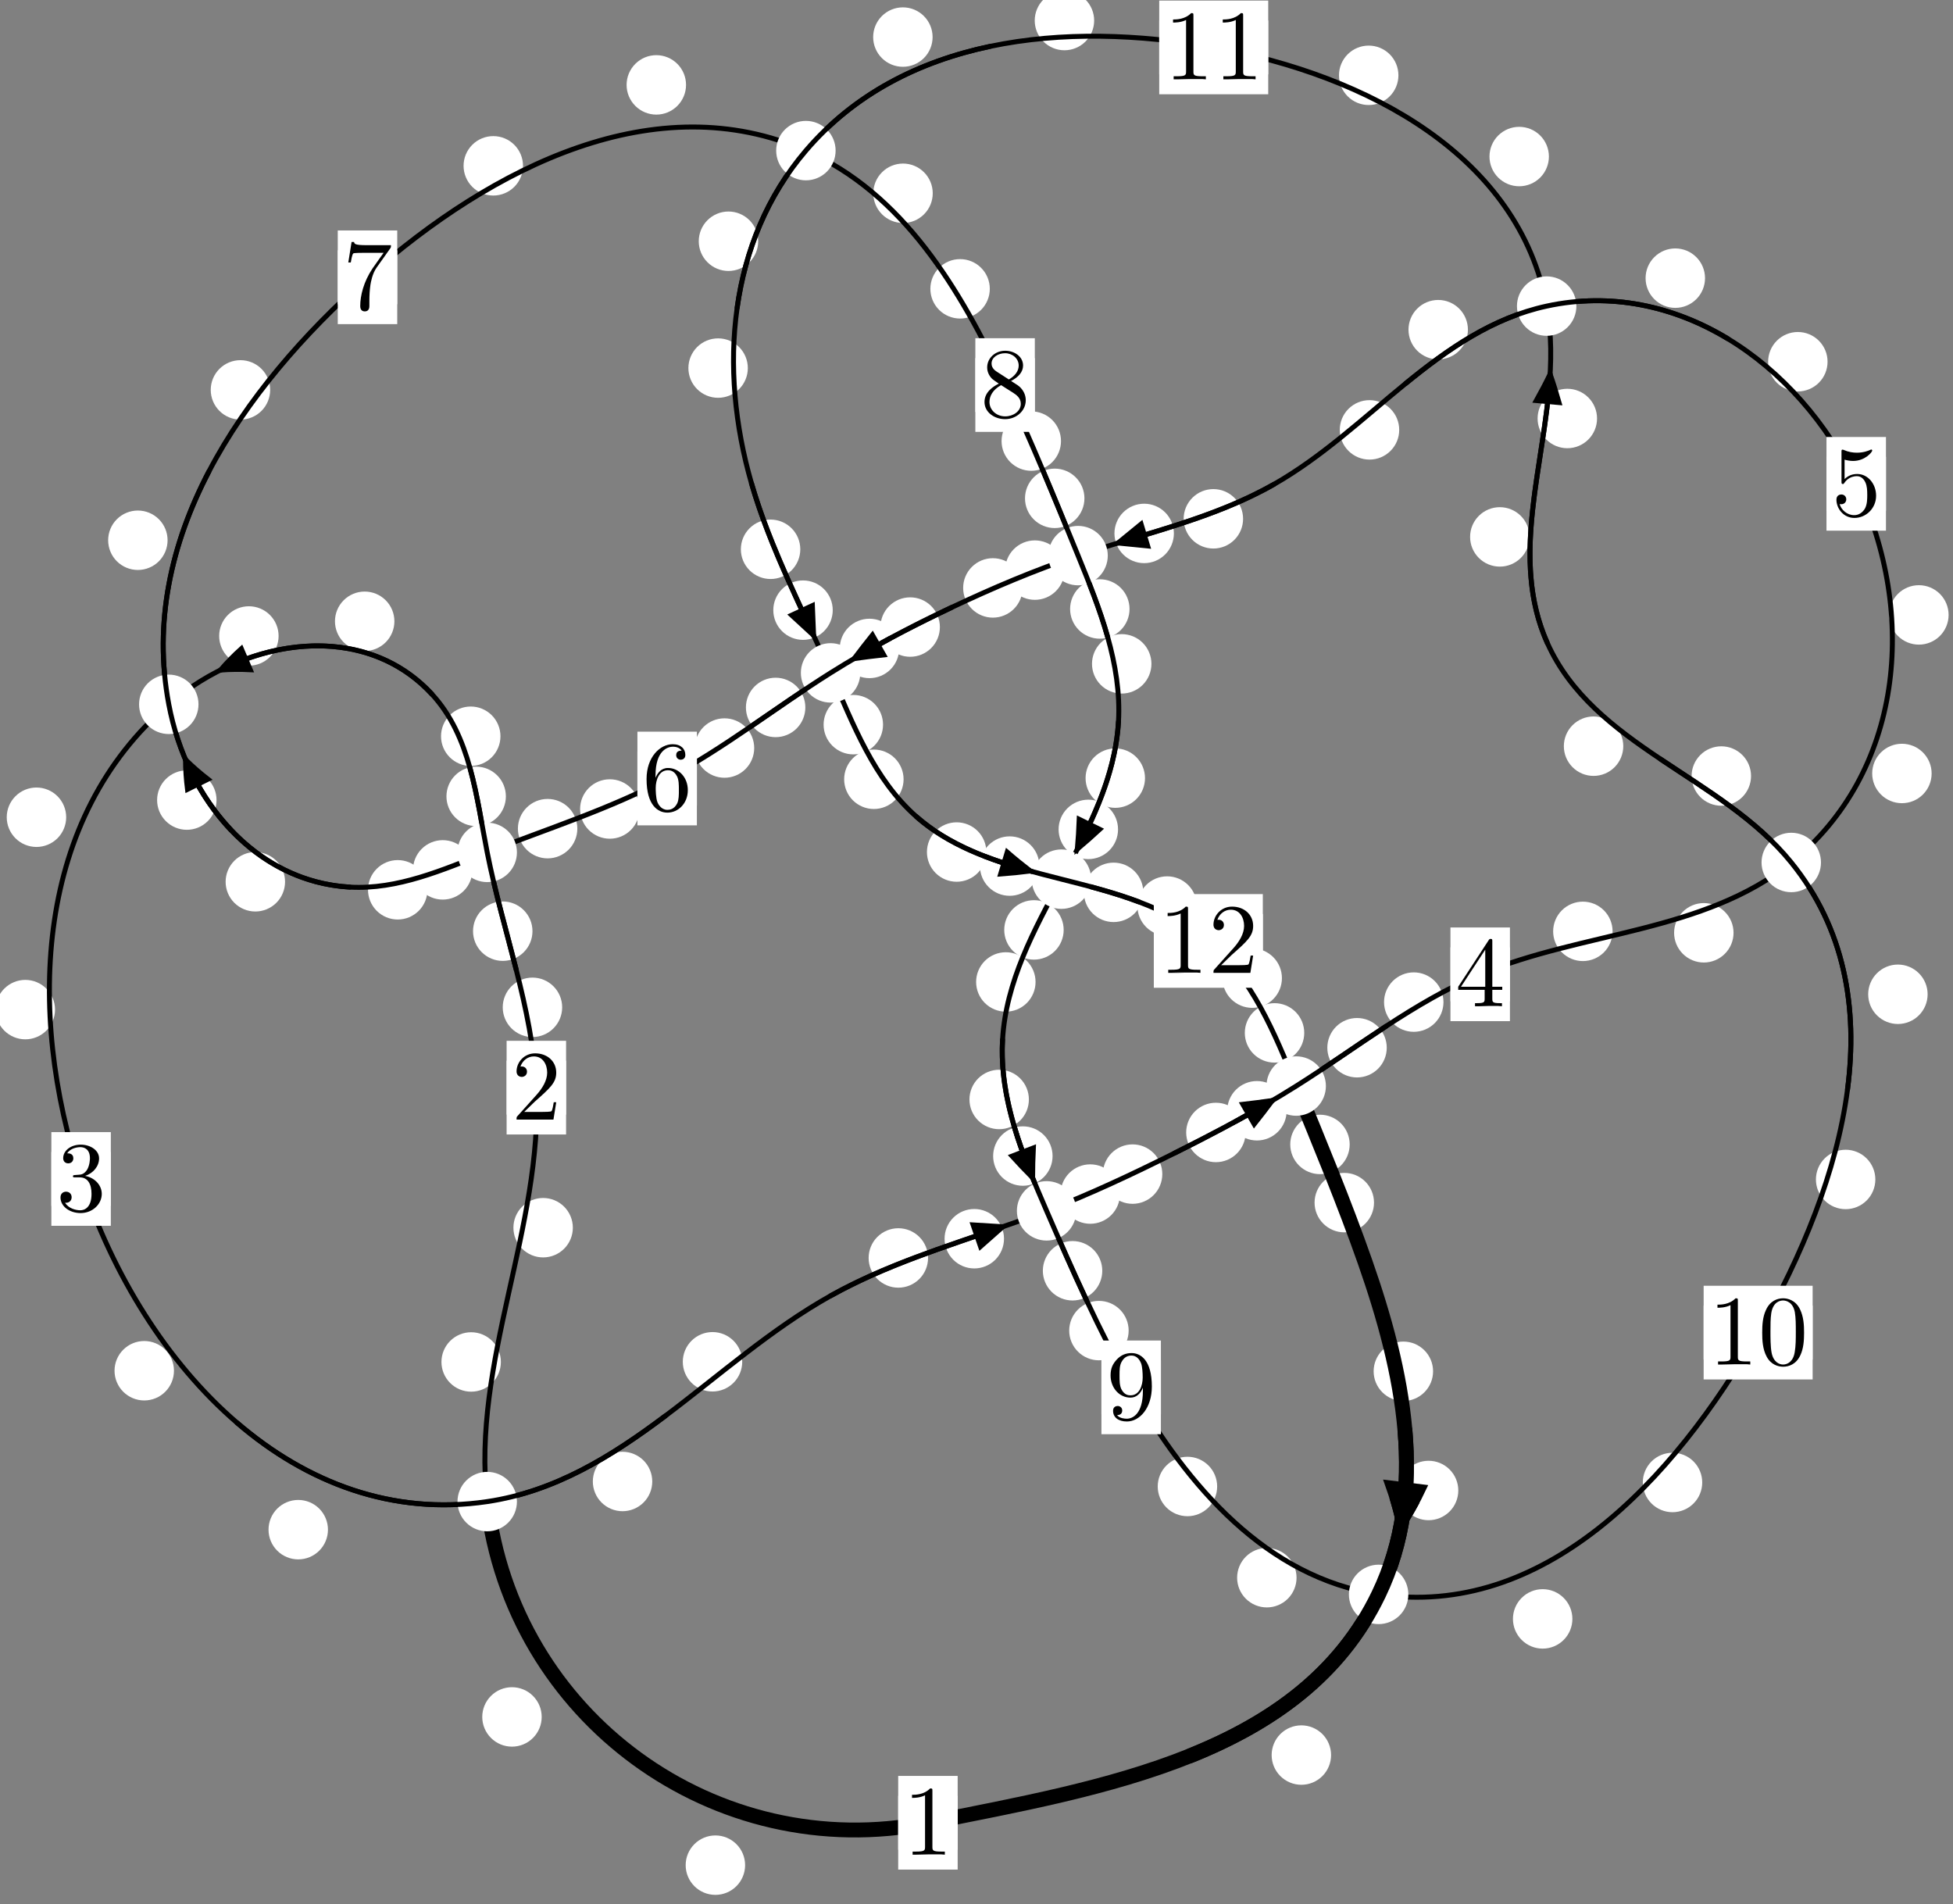 <?xml version="1.0"?>
<!-- Created by MetaPost 1.999 on 2021.07.06:0016 -->
<svg version="1.1" xmlns="http://www.w3.org/2000/svg" xmlns:xlink="http://www.w3.org/1999/xlink" width="196.416" height="191.472" viewBox="0 0 196.416 191.472">
<rect x="0" y="0" width="196.416" height="191.472" fill="#808080" stroke="none"/>
<!-- Original BoundingBox: -49.442108 -39.549393 146.973984 151.922424 -->
  <defs>
    <g transform="scale(0.01,0.01)" id="GLYPHcmr10_48">
      <path style="fill-rule: evenodd;" d="M460 -320C460 -400,455 -480,420 -554C374 -650,292 -666,250 -666C190 -666,117 -640,76 -547C44 -478,39 -400,39 -320C39 -245,43 -155,84 -79C127 2,200 22,249 22C303 22,379 1,423 -94C455 -163,460 -241,460 -320M249 -0C210 -0,151 -25,133 -121C122 -181,122 -273,122 -332C122 -396,122 -462,130 -516C149 -635,224 -644,249 -644C282 -644,348 -626,367 -527C377 -471,377 -395,377 -332C377 -257,377 -189,366 -125C351 -30,294 -0,249 -0"></path>
    </g>
    <g transform="scale(0.01,0.01)" id="GLYPHcmr10_49">
      <path style="fill-rule: evenodd;" d="M294 -640C294 -664,294 -666,271 -666C209 -602,121 -602,89 -602L89 -571C109 -571,168 -571,220 -597L220 -79C220 -43,217 -31,127 -31L95 -31L95 -0L257 -0L130 -3L217 -3L257 -3L297 -3L384 -3L419 -0L419 -31L387 -31C297 -31,294 -42,294 -79"></path>
    </g>
    <g transform="scale(0.01,0.01)" id="GLYPHcmr10_50">
      <path style="fill-rule: evenodd;" d="M127 -77L233 -180C389 -318,449 -372,449 -472C449 -586,359 -666,237 -666C124 -666,50 -574,50 -485C50 -429,100 -429,103 -429C120 -429,155 -441,155 -482C155 -508,137 -534,102 -534C94 -534,92 -534,89 -533C112 -598,166 -635,224 -635C315 -635,358 -554,358 -472C358 -392,308 -313,253 -251L61 -37C50 -26,50 -24,50 -0L421 -0L449 -174L424 -174C419 -144,412 -100,402 -85C395 -77,329 -77,307 -77"></path>
    </g>
    <g transform="scale(0.01,0.01)" id="GLYPHcmr10_51">
      <path style="fill-rule: evenodd;" d="M290 -352C372 -379,430 -449,430 -528C430 -610,342 -666,246 -666C145 -666,69 -606,69 -530C69 -497,91 -478,120 -478C151 -478,171 -500,171 -529C171 -579,124 -579,109 -579C140 -628,206 -641,242 -641C283 -641,338 -619,338 -529C338 -517,336 -459,310 -415C280 -367,246 -364,221 -363C213 -362,189 -360,182 -360C174 -359,167 -358,167 -348C167 -337,174 -337,191 -337L235 -337C317 -337,354 -269,354 -171C354 -35,285 -6,241 -6C198 -6,123 -23,88 -82C123 -77,154 -99,154 -137C154 -173,127 -193,98 -193C74 -193,42 -179,42 -135C42 -44,135 22,244 22C366 22,457 -69,457 -171C457 -253,394 -331,290 -352"></path>
    </g>
    <g transform="scale(0.01,0.01)" id="GLYPHcmr10_52">
      <path style="fill-rule: evenodd;" d="M294 -165L294 -78C294 -42,292 -31,218 -31L197 -31L197 -0L332 -0L238 -3L290 -3L332 -3L374 -3L427 -3L468 -0L468 -31L447 -31C373 -31,371 -42,371 -78L371 -165L471 -165L471 -196L371 -196L371 -651C371 -671,371 -677,355 -677C346 -677,343 -677,335 -665L28 -196L28 -165M300 -196L56 -196L300 -569"></path>
    </g>
    <g transform="scale(0.01,0.01)" id="GLYPHcmr10_53">
      <path style="fill-rule: evenodd;" d="M449 -201C449 -320,367 -420,259 -420C211 -420,168 -404,132 -369L132 -564C152 -558,185 -551,217 -551C340 -551,410 -642,410 -655C410 -661,407 -666,400 -666C399 -666,397 -666,392 -663C372 -654,323 -634,256 -634C216 -634,170 -641,123 -662C115 -665,113 -665,111 -665C101 -665,101 -657,101 -641L101 -345C101 -327,101 -319,115 -319C122 -319,124 -322,128 -328C139 -344,176 -398,257 -398C309 -398,334 -352,342 -334C358 -297,360 -258,360 -208C360 -173,360 -113,336 -71C312 -32,275 -6,229 -6C156 -6,99 -59,82 -118C85 -117,88 -116,99 -116C132 -116,149 -141,149 -165C149 -189,132 -214,99 -214C85 -214,50 -207,50 -161C50 -75,119 22,231 22C347 22,449 -74,449 -201"></path>
    </g>
    <g transform="scale(0.01,0.01)" id="GLYPHcmr10_54">
      <path style="fill-rule: evenodd;" d="M132 -328L132 -352C132 -605,256 -641,307 -641C331 -641,373 -635,395 -601C380 -601,340 -601,340 -556C340 -525,364 -510,386 -510C402 -510,432 -519,432 -558C432 -618,388 -666,305 -666C177 -666,42 -537,42 -316C42 -49,158 22,251 22C362 22,457 -72,457 -204C457 -331,368 -427,257 -427C189 -427,152 -376,132 -328M251 -6C188 -6,158 -66,152 -81C134 -128,134 -208,134 -226C134 -304,166 -404,256 -404C272 -404,318 -404,349 -342C367 -305,367 -254,367 -205C367 -157,367 -107,350 -71C320 -11,274 -6,251 -6"></path>
    </g>
    <g transform="scale(0.01,0.01)" id="GLYPHcmr10_55">
      <path style="fill-rule: evenodd;" d="M476 -609C485 -621,485 -623,485 -644L242 -644C120 -644,118 -657,114 -676L89 -676L56 -470L81 -470C84 -486,93 -549,106 -561C113 -567,191 -567,204 -567L411 -567C400 -551,321 -442,299 -409C209 -274,176 -135,176 -33C176 -23,176 22,222 22C268 22,268 -23,268 -33L268 -84C268 -139,271 -194,279 -248C283 -271,297 -357,341 -419"></path>
    </g>
    <g transform="scale(0.01,0.01)" id="GLYPHcmr10_56">
      <path style="fill-rule: evenodd;" d="M163 -457C117 -487,113 -521,113 -538C113 -599,178 -641,249 -641C322 -641,386 -589,386 -517C386 -460,347 -412,287 -377M309 -362C381 -399,430 -451,430 -517C430 -609,341 -666,250 -666C150 -666,69 -592,69 -499C69 -481,71 -436,113 -389C124 -377,161 -352,186 -335C128 -306,42 -250,42 -151C42 -45,144 22,249 22C362 22,457 -61,457 -168C457 -204,446 -249,408 -291C389 -312,373 -322,309 -362M209 -320L332 -242C360 -223,407 -193,407 -132C407 -58,332 -6,250 -6C164 -6,92 -68,92 -151C92 -209,124 -273,209 -320"></path>
    </g>
    <g transform="scale(0.01,0.01)" id="GLYPHcmr10_57">
      <path style="fill-rule: evenodd;" d="M367 -318L367 -286C367 -52,263 -6,205 -6C188 -6,134 -8,107 -42C151 -42,159 -71,159 -88C159 -119,135 -134,113 -134C97 -134,67 -125,67 -86C67 -19,121 22,206 22C335 22,457 -114,457 -329C457 -598,342 -666,253 -666C198 -666,149 -648,106 -603C65 -558,42 -516,42 -441C42 -316,130 -218,242 -218C303 -218,344 -260,367 -318M243 -241C227 -241,181 -241,150 -304C132 -341,132 -391,132 -440C132 -494,132 -541,153 -578C180 -628,218 -641,253 -641C299 -641,332 -607,349 -562C361 -530,365 -467,365 -421C365 -338,331 -241,243 -241"></path>
    </g>
  </defs>
  <path d="M74.937 187.561C74.937 186.768,74.622 186.008,74.061 185.447C73.501 184.887,72.741 184.572,71.948 184.572C71.155 184.572,70.395 184.887,69.835 185.447C69.274 186.008,68.959 186.768,68.959 187.561C68.959 188.353,69.274 189.113,69.835 189.674C70.395 190.234,71.155 190.549,71.948 190.549C72.741 190.549,73.501 190.234,74.061 189.674C74.622 189.113,74.937 188.353,74.937 187.561Z" style="fill: rgb(100%,100%,100%);stroke: none;"></path>
  <path d="M96.312 183.296C96.312 182.503,95.997 181.743,95.437 181.183C94.876 180.622,94.116 180.307,93.323 180.307C92.531 180.307,91.771 180.622,91.21 181.183C90.65 181.743,90.335 182.503,90.335 183.296C90.335 184.089,90.65 184.849,91.21 185.409C91.771 185.97,92.531 186.285,93.323 186.285C94.116 186.285,94.876 185.97,95.437 185.409C95.997 184.849,96.312 184.089,96.312 183.296Z" style="fill: rgb(100%,100%,100%);stroke: none;"></path>
  <path d="M50.374 136.959C50.374 136.166,50.059 135.406,49.499 134.846C48.938 134.285,48.178 133.97,47.385 133.97C46.593 133.97,45.833 134.285,45.272 134.846C44.712 135.406,44.397 136.166,44.397 136.959C44.397 137.752,44.712 138.512,45.272 139.072C45.833 139.633,46.593 139.948,47.385 139.948C48.178 139.948,48.938 139.633,49.499 139.072C50.059 138.512,50.374 137.752,50.374 136.959Z" style="fill: rgb(100%,100%,100%);stroke: none;"></path>
  <path d="M54.479 172.654C54.479 171.861,54.164 171.101,53.603 170.541C53.043 169.98,52.283 169.665,51.49 169.665C50.697 169.665,49.937 169.98,49.377 170.541C48.816 171.101,48.501 171.861,48.501 172.654C48.501 173.447,48.816 174.207,49.377 174.767C49.937 175.328,50.697 175.643,51.49 175.643C52.283 175.643,53.043 175.328,53.603 174.767C54.164 174.207,54.479 173.447,54.479 172.654Z" style="fill: rgb(100%,100%,100%);stroke: none;"></path>
  <path d="M56.539 101.296C56.539 100.504,56.224 99.743,55.663 99.183C55.103 98.622,54.343 98.307,53.55 98.307C52.757 98.307,51.997 98.622,51.437 99.183C50.876 99.743,50.561 100.504,50.561 101.296C50.561 102.089,50.876 102.849,51.437 103.41C51.997 103.97,52.757 104.285,53.55 104.285C54.343 104.285,55.103 103.97,55.663 103.41C56.224 102.849,56.539 102.089,56.539 101.296Z" style="fill: rgb(100%,100%,100%);stroke: none;"></path>
  <path d="M57.612 123.457C57.612 122.665,57.297 121.905,56.737 121.344C56.176 120.784,55.416 120.469,54.623 120.469C53.831 120.469,53.071 120.784,52.51 121.344C51.95 121.905,51.635 122.665,51.635 123.457C51.635 124.25,51.95 125.01,52.51 125.571C53.071 126.131,53.831 126.446,54.623 126.446C55.416 126.446,56.176 126.131,56.737 125.571C57.297 125.01,57.612 124.25,57.612 123.457Z" style="fill: rgb(100%,100%,100%);stroke: none;"></path>
  <path d="M50.877 80.083C50.877 79.29,50.563 78.53,50.002 77.97C49.442 77.409,48.681 77.094,47.889 77.094C47.096 77.094,46.336 77.409,45.775 77.97C45.215 78.53,44.9 79.29,44.9 80.083C44.9 80.876,45.215 81.636,45.775 82.196C46.336 82.757,47.096 83.072,47.889 83.072C48.681 83.072,49.442 82.757,50.002 82.196C50.563 81.636,50.877 80.876,50.877 80.083Z" style="fill: rgb(100%,100%,100%);stroke: none;"></path>
  <path d="M53.552 93.639C53.552 92.846,53.237 92.086,52.676 91.526C52.116 90.965,51.355 90.65,50.563 90.65C49.77 90.65,49.01 90.965,48.449 91.526C47.889 92.086,47.574 92.846,47.574 93.639C47.574 94.432,47.889 95.192,48.449 95.752C49.01 96.313,49.77 96.628,50.563 96.628C51.355 96.628,52.116 96.313,52.676 95.752C53.237 95.192,53.552 94.432,53.552 93.639Z" style="fill: rgb(100%,100%,100%);stroke: none;"></path>
  <path d="M39.665 62.476C39.665 61.683,39.35 60.923,38.79 60.363C38.229 59.802,37.469 59.487,36.676 59.487C35.884 59.487,35.124 59.802,34.563 60.363C34.003 60.923,33.688 61.683,33.688 62.476C33.688 63.269,34.003 64.029,34.563 64.589C35.124 65.15,35.884 65.465,36.676 65.465C37.469 65.465,38.229 65.15,38.79 64.589C39.35 64.029,39.665 63.269,39.665 62.476Z" style="fill: rgb(100%,100%,100%);stroke: none;"></path>
  <path d="M50.332 74.037C50.332 73.244,50.017 72.484,49.457 71.923C48.896 71.363,48.136 71.048,47.343 71.048C46.551 71.048,45.79 71.363,45.23 71.923C44.669 72.484,44.355 73.244,44.355 74.037C44.355 74.829,44.669 75.589,45.23 76.15C45.79 76.71,46.551 77.025,47.343 77.025C48.136 77.025,48.896 76.71,49.457 76.15C50.017 75.589,50.332 74.829,50.332 74.037Z" style="fill: rgb(100%,100%,100%);stroke: none;"></path>
  <path d="M6.656 82.181C6.656 81.389,6.341 80.628,5.781 80.068C5.22 79.508,4.46 79.193,3.667 79.193C2.875 79.193,2.114 79.508,1.554 80.068C0.993 80.628,0.678 81.389,0.678 82.181C0.678 82.974,0.993 83.734,1.554 84.295C2.114 84.855,2.875 85.17,3.667 85.17C4.46 85.17,5.22 84.855,5.781 84.295C6.341 83.734,6.656 82.974,6.656 82.181Z" style="fill: rgb(100%,100%,100%);stroke: none;"></path>
  <path d="M28.019 63.954C28.019 63.162,27.704 62.402,27.144 61.841C26.583 61.281,25.823 60.966,25.03 60.966C24.238 60.966,23.477 61.281,22.917 61.841C22.357 62.402,22.042 63.162,22.042 63.954C22.042 64.747,22.357 65.507,22.917 66.068C23.477 66.628,24.238 66.943,25.03 66.943C25.823 66.943,26.583 66.628,27.144 66.068C27.704 65.507,28.019 64.747,28.019 63.954Z" style="fill: rgb(100%,100%,100%);stroke: none;"></path>
  <path d="M17.496 137.841C17.496 137.048,17.181 136.288,16.621 135.728C16.06 135.167,15.3 134.852,14.508 134.852C13.715 134.852,12.955 135.167,12.394 135.728C11.834 136.288,11.519 137.048,11.519 137.841C11.519 138.634,11.834 139.394,12.394 139.954C12.955 140.515,13.715 140.83,14.508 140.83C15.3 140.83,16.06 140.515,16.621 139.954C17.181 139.394,17.496 138.634,17.496 137.841Z" style="fill: rgb(100%,100%,100%);stroke: none;"></path>
  <path d="M5.535 101.526C5.535 100.734,5.22 99.974,4.66 99.413C4.099 98.853,3.339 98.538,2.547 98.538C1.754 98.538,0.994 98.853,0.433 99.413C-0.127 99.974,-0.442 100.734,-0.442 101.526C-0.442 102.319,-0.127 103.079,0.433 103.64C0.994 104.2,1.754 104.515,2.547 104.515C3.339 104.515,4.099 104.2,4.66 103.64C5.22 103.079,5.535 102.319,5.535 101.526Z" style="fill: rgb(100%,100%,100%);stroke: none;"></path>
  <path d="M65.599 148.979C65.599 148.186,65.284 147.426,64.724 146.865C64.163 146.305,63.403 145.99,62.61 145.99C61.818 145.99,61.058 146.305,60.497 146.865C59.937 147.426,59.622 148.186,59.622 148.979C59.622 149.771,59.937 150.531,60.497 151.092C61.058 151.652,61.818 151.967,62.61 151.967C63.403 151.967,64.163 151.652,64.724 151.092C65.284 150.531,65.599 149.771,65.599 148.979Z" style="fill: rgb(100%,100%,100%);stroke: none;"></path>
  <path d="M32.983 153.823C32.983 153.03,32.668 152.27,32.108 151.709C31.547 151.149,30.787 150.834,29.994 150.834C29.202 150.834,28.442 151.149,27.881 151.709C27.321 152.27,27.006 153.03,27.006 153.823C27.006 154.615,27.321 155.376,27.881 155.936C28.442 156.497,29.202 156.812,29.994 156.812C30.787 156.812,31.547 156.497,32.108 155.936C32.668 155.376,32.983 154.615,32.983 153.823Z" style="fill: rgb(100%,100%,100%);stroke: none;"></path>
  <path d="M93.336 126.5C93.336 125.707,93.021 124.947,92.461 124.387C91.9 123.826,91.14 123.511,90.347 123.511C89.555 123.511,88.795 123.826,88.234 124.387C87.674 124.947,87.359 125.707,87.359 126.5C87.359 127.293,87.674 128.053,88.234 128.613C88.795 129.174,89.555 129.489,90.347 129.489C91.14 129.489,91.9 129.174,92.461 128.613C93.021 128.053,93.336 127.293,93.336 126.5Z" style="fill: rgb(100%,100%,100%);stroke: none;"></path>
  <path d="M74.647 136.941C74.647 136.148,74.332 135.388,73.772 134.828C73.211 134.267,72.451 133.952,71.659 133.952C70.866 133.952,70.106 134.267,69.545 134.828C68.985 135.388,68.67 136.148,68.67 136.941C68.67 137.734,68.985 138.494,69.545 139.054C70.106 139.615,70.866 139.93,71.659 139.93C72.451 139.93,73.211 139.615,73.772 139.054C74.332 138.494,74.647 137.734,74.647 136.941Z" style="fill: rgb(100%,100%,100%);stroke: none;"></path>
  <path d="M112.637 120.074C112.637 119.282,112.322 118.522,111.762 117.961C111.201 117.401,110.441 117.086,109.648 117.086C108.856 117.086,108.096 117.401,107.535 117.961C106.975 118.522,106.66 119.282,106.66 120.074C106.66 120.867,106.975 121.627,107.535 122.188C108.096 122.748,108.856 123.063,109.648 123.063C110.441 123.063,111.201 122.748,111.762 122.188C112.322 121.627,112.637 120.867,112.637 120.074Z" style="fill: rgb(100%,100%,100%);stroke: none;"></path>
  <path d="M100.974 124.565C100.974 123.773,100.659 123.012,100.099 122.452C99.538 121.891,98.778 121.577,97.985 121.577C97.193 121.577,96.432 121.891,95.872 122.452C95.312 123.012,94.997 123.773,94.997 124.565C94.997 125.358,95.312 126.118,95.872 126.679C96.432 127.239,97.193 127.554,97.985 127.554C98.778 127.554,99.538 127.239,100.099 126.679C100.659 126.118,100.974 125.358,100.974 124.565Z" style="fill: rgb(100%,100%,100%);stroke: none;"></path>
  <path d="M125.274 113.88C125.274 113.087,124.959 112.327,124.398 111.766C123.838 111.206,123.078 110.891,122.285 110.891C121.492 110.891,120.732 111.206,120.172 111.766C119.611 112.327,119.296 113.087,119.296 113.88C119.296 114.672,119.611 115.433,120.172 115.993C120.732 116.554,121.492 116.869,122.285 116.869C123.078 116.869,123.838 116.554,124.398 115.993C124.959 115.433,125.274 114.672,125.274 113.88Z" style="fill: rgb(100%,100%,100%);stroke: none;"></path>
  <path d="M116.895 118.068C116.895 117.275,116.58 116.515,116.019 115.954C115.459 115.394,114.699 115.079,113.906 115.079C113.113 115.079,112.353 115.394,111.793 115.954C111.232 116.515,110.917 117.275,110.917 118.068C110.917 118.86,111.232 119.62,111.793 120.181C112.353 120.741,113.113 121.056,113.906 121.056C114.699 121.056,115.459 120.741,116.019 120.181C116.58 119.62,116.895 118.86,116.895 118.068Z" style="fill: rgb(100%,100%,100%);stroke: none;"></path>
  <path d="M139.468 105.36C139.468 104.567,139.153 103.807,138.593 103.246C138.032 102.686,137.272 102.371,136.48 102.371C135.687 102.371,134.927 102.686,134.366 103.246C133.806 103.807,133.491 104.567,133.491 105.36C133.491 106.152,133.806 106.912,134.366 107.473C134.927 108.033,135.687 108.348,136.48 108.348C137.272 108.348,138.032 108.033,138.593 107.473C139.153 106.912,139.468 106.152,139.468 105.36Z" style="fill: rgb(100%,100%,100%);stroke: none;"></path>
  <path d="M129.401 111.698C129.401 110.905,129.086 110.145,128.525 109.585C127.965 109.024,127.204 108.709,126.412 108.709C125.619 108.709,124.859 109.024,124.298 109.585C123.738 110.145,123.423 110.905,123.423 111.698C123.423 112.491,123.738 113.251,124.298 113.811C124.859 114.372,125.619 114.687,126.412 114.687C127.204 114.687,127.965 114.372,128.525 113.811C129.086 113.251,129.401 112.491,129.401 111.698Z" style="fill: rgb(100%,100%,100%);stroke: none;"></path>
  <path d="M162.18 93.657C162.18 92.865,161.865 92.105,161.305 91.544C160.744 90.984,159.984 90.669,159.191 90.669C158.399 90.669,157.638 90.984,157.078 91.544C156.517 92.105,156.203 92.865,156.203 93.657C156.203 94.45,156.517 95.21,157.078 95.771C157.638 96.331,158.399 96.646,159.191 96.646C159.984 96.646,160.744 96.331,161.305 95.771C161.865 95.21,162.18 94.45,162.18 93.657Z" style="fill: rgb(100%,100%,100%);stroke: none;"></path>
  <path d="M145.173 100.771C145.173 99.978,144.858 99.218,144.297 98.658C143.737 98.097,142.977 97.782,142.184 97.782C141.391 97.782,140.631 98.097,140.071 98.658C139.51 99.218,139.195 99.978,139.195 100.771C139.195 101.564,139.51 102.324,140.071 102.885C140.631 103.445,141.391 103.76,142.184 103.76C142.977 103.76,143.737 103.445,144.297 102.885C144.858 102.324,145.173 101.564,145.173 100.771Z" style="fill: rgb(100%,100%,100%);stroke: none;"></path>
  <path d="M194.267 77.781C194.267 76.988,193.952 76.228,193.392 75.668C192.831 75.107,192.071 74.792,191.278 74.792C190.486 74.792,189.725 75.107,189.165 75.668C188.604 76.228,188.289 76.988,188.289 77.781C188.289 78.574,188.604 79.334,189.165 79.894C189.725 80.455,190.486 80.77,191.278 80.77C192.071 80.77,192.831 80.455,193.392 79.894C193.952 79.334,194.267 78.574,194.267 77.781Z" style="fill: rgb(100%,100%,100%);stroke: none;"></path>
  <path d="M174.345 93.802C174.345 93.009,174.03 92.249,173.469 91.689C172.909 91.128,172.148 90.813,171.356 90.813C170.563 90.813,169.803 91.128,169.242 91.689C168.682 92.249,168.367 93.009,168.367 93.802C168.367 94.595,168.682 95.355,169.242 95.915C169.803 96.476,170.563 96.791,171.356 96.791C172.148 96.791,172.909 96.476,173.469 95.915C174.03 95.355,174.345 94.595,174.345 93.802Z" style="fill: rgb(100%,100%,100%);stroke: none;"></path>
  <path d="M183.801 36.375C183.801 35.582,183.486 34.822,182.925 34.262C182.365 33.701,181.605 33.386,180.812 33.386C180.019 33.386,179.259 33.701,178.699 34.262C178.138 34.822,177.823 35.582,177.823 36.375C177.823 37.168,178.138 37.928,178.699 38.488C179.259 39.049,180.019 39.364,180.812 39.364C181.605 39.364,182.365 39.049,182.925 38.488C183.486 37.928,183.801 37.168,183.801 36.375Z" style="fill: rgb(100%,100%,100%);stroke: none;"></path>
  <path d="M195.974 61.836C195.974 61.043,195.659 60.283,195.099 59.722C194.538 59.162,193.778 58.847,192.985 58.847C192.193 58.847,191.432 59.162,190.872 59.722C190.311 60.283,189.997 61.043,189.997 61.836C189.997 62.628,190.311 63.388,190.872 63.949C191.432 64.509,192.193 64.824,192.985 64.824C193.778 64.824,194.538 64.509,195.099 63.949C195.659 63.388,195.974 62.628,195.974 61.836Z" style="fill: rgb(100%,100%,100%);stroke: none;"></path>
  <path d="M147.631 33.152C147.631 32.359,147.316 31.599,146.756 31.039C146.195 30.478,145.435 30.163,144.643 30.163C143.85 30.163,143.09 30.478,142.529 31.039C141.969 31.599,141.654 32.359,141.654 33.152C141.654 33.945,141.969 34.705,142.529 35.265C143.09 35.826,143.85 36.141,144.643 36.141C145.435 36.141,146.195 35.826,146.756 35.265C147.316 34.705,147.631 33.945,147.631 33.152Z" style="fill: rgb(100%,100%,100%);stroke: none;"></path>
  <path d="M171.477 27.971C171.477 27.178,171.162 26.418,170.601 25.858C170.041 25.297,169.281 24.982,168.488 24.982C167.695 24.982,166.935 25.297,166.375 25.858C165.814 26.418,165.499 27.178,165.499 27.971C165.499 28.764,165.814 29.524,166.375 30.084C166.935 30.645,167.695 30.96,168.488 30.96C169.281 30.96,170.041 30.645,170.601 30.084C171.162 29.524,171.477 28.764,171.477 27.971Z" style="fill: rgb(100%,100%,100%);stroke: none;"></path>
  <path d="M125.019 52.172C125.019 51.379,124.704 50.619,124.144 50.059C123.583 49.498,122.823 49.183,122.031 49.183C121.238 49.183,120.478 49.498,119.917 50.059C119.357 50.619,119.042 51.379,119.042 52.172C119.042 52.965,119.357 53.725,119.917 54.285C120.478 54.846,121.238 55.161,122.031 55.161C122.823 55.161,123.583 54.846,124.144 54.285C124.704 53.725,125.019 52.965,125.019 52.172Z" style="fill: rgb(100%,100%,100%);stroke: none;"></path>
  <path d="M140.721 43.228C140.721 42.435,140.407 41.675,139.846 41.115C139.286 40.554,138.525 40.239,137.733 40.239C136.94 40.239,136.18 40.554,135.619 41.115C135.059 41.675,134.744 42.435,134.744 43.228C134.744 44.021,135.059 44.781,135.619 45.341C136.18 45.902,136.94 46.217,137.733 46.217C138.525 46.217,139.286 45.902,139.846 45.341C140.407 44.781,140.721 44.021,140.721 43.228Z" style="fill: rgb(100%,100%,100%);stroke: none;"></path>
  <path d="M107.067 57.331C107.067 56.538,106.752 55.778,106.191 55.218C105.631 54.657,104.87 54.342,104.078 54.342C103.285 54.342,102.525 54.657,101.964 55.218C101.404 55.778,101.089 56.538,101.089 57.331C101.089 58.124,101.404 58.884,101.964 59.444C102.525 60.005,103.285 60.32,104.078 60.32C104.87 60.32,105.631 60.005,106.191 59.444C106.752 58.884,107.067 58.124,107.067 57.331Z" style="fill: rgb(100%,100%,100%);stroke: none;"></path>
  <path d="M118.059 53.641C118.059 52.849,117.744 52.089,117.183 51.528C116.623 50.968,115.863 50.653,115.07 50.653C114.277 50.653,113.517 50.968,112.957 51.528C112.396 52.089,112.081 52.849,112.081 53.641C112.081 54.434,112.396 55.194,112.957 55.755C113.517 56.315,114.277 56.63,115.07 56.63C115.863 56.63,116.623 56.315,117.183 55.755C117.744 55.194,118.059 54.434,118.059 53.641Z" style="fill: rgb(100%,100%,100%);stroke: none;"></path>
  <path d="M94.526 63.057C94.526 62.265,94.211 61.504,93.651 60.944C93.09 60.383,92.33 60.069,91.537 60.069C90.745 60.069,89.984 60.383,89.424 60.944C88.863 61.504,88.549 62.265,88.549 63.057C88.549 63.85,88.863 64.61,89.424 65.171C89.984 65.731,90.745 66.046,91.537 66.046C92.33 66.046,93.09 65.731,93.651 65.171C94.211 64.61,94.526 63.85,94.526 63.057Z" style="fill: rgb(100%,100%,100%);stroke: none;"></path>
  <path d="M102.843 59.121C102.843 58.328,102.528 57.568,101.968 57.008C101.407 56.447,100.647 56.132,99.854 56.132C99.062 56.132,98.302 56.447,97.741 57.008C97.181 57.568,96.866 58.328,96.866 59.121C96.866 59.914,97.181 60.674,97.741 61.234C98.302 61.795,99.062 62.11,99.854 62.11C100.647 62.11,101.407 61.795,101.968 61.234C102.528 60.674,102.843 59.914,102.843 59.121Z" style="fill: rgb(100%,100%,100%);stroke: none;"></path>
  <path d="M80.995 71.14C80.995 70.347,80.68 69.587,80.12 69.027C79.559 68.466,78.799 68.151,78.006 68.151C77.214 68.151,76.454 68.466,75.893 69.027C75.333 69.587,75.018 70.347,75.018 71.14C75.018 71.933,75.333 72.693,75.893 73.253C76.454 73.814,77.214 74.129,78.006 74.129C78.799 74.129,79.559 73.814,80.12 73.253C80.68 72.693,80.995 71.933,80.995 71.14Z" style="fill: rgb(100%,100%,100%);stroke: none;"></path>
  <path d="M90.432 65.207C90.432 64.414,90.117 63.654,89.557 63.093C88.996 62.533,88.236 62.218,87.443 62.218C86.651 62.218,85.891 62.533,85.33 63.093C84.77 63.654,84.455 64.414,84.455 65.207C84.455 65.999,84.77 66.759,85.33 67.32C85.891 67.88,86.651 68.195,87.443 68.195C88.236 68.195,88.996 67.88,89.557 67.32C90.117 66.759,90.432 65.999,90.432 65.207Z" style="fill: rgb(100%,100%,100%);stroke: none;"></path>
  <path d="M64.319 81.352C64.319 80.56,64.004 79.8,63.443 79.239C62.883 78.679,62.122 78.364,61.33 78.364C60.537 78.364,59.777 78.679,59.216 79.239C58.656 79.8,58.341 80.56,58.341 81.352C58.341 82.145,58.656 82.905,59.216 83.466C59.777 84.026,60.537 84.341,61.33 84.341C62.122 84.341,62.883 84.026,63.443 83.466C64.004 82.905,64.319 82.145,64.319 81.352Z" style="fill: rgb(100%,100%,100%);stroke: none;"></path>
  <path d="M75.852 75.222C75.852 74.43,75.537 73.67,74.977 73.109C74.416 72.549,73.656 72.234,72.863 72.234C72.071 72.234,71.311 72.549,70.75 73.109C70.19 73.67,69.875 74.43,69.875 75.222C69.875 76.015,70.19 76.775,70.75 77.336C71.311 77.896,72.071 78.211,72.863 78.211C73.656 78.211,74.416 77.896,74.977 77.336C75.537 76.775,75.852 76.015,75.852 75.222Z" style="fill: rgb(100%,100%,100%);stroke: none;"></path>
  <path d="M47.515 87.475C47.515 86.682,47.2 85.922,46.639 85.361C46.079 84.801,45.319 84.486,44.526 84.486C43.733 84.486,42.973 84.801,42.413 85.361C41.852 85.922,41.537 86.682,41.537 87.475C41.537 88.267,41.852 89.027,42.413 89.588C42.973 90.148,43.733 90.463,44.526 90.463C45.319 90.463,46.079 90.148,46.639 89.588C47.2 89.027,47.515 88.267,47.515 87.475Z" style="fill: rgb(100%,100%,100%);stroke: none;"></path>
  <path d="M58.064 83.329C58.064 82.537,57.749 81.777,57.188 81.216C56.628 80.656,55.868 80.341,55.075 80.341C54.282 80.341,53.522 80.656,52.962 81.216C52.401 81.777,52.086 82.537,52.086 83.329C52.086 84.122,52.401 84.882,52.962 85.443C53.522 86.003,54.282 86.318,55.075 86.318C55.868 86.318,56.628 86.003,57.188 85.443C57.749 84.882,58.064 84.122,58.064 83.329Z" style="fill: rgb(100%,100%,100%);stroke: none;"></path>
  <path d="M28.668 88.673C28.668 87.88,28.354 87.12,27.793 86.559C27.233 85.999,26.472 85.684,25.68 85.684C24.887 85.684,24.127 85.999,23.566 86.559C23.006 87.12,22.691 87.88,22.691 88.673C22.691 89.465,23.006 90.225,23.566 90.786C24.127 91.346,24.887 91.661,25.68 91.661C26.472 91.661,27.233 91.346,27.793 90.786C28.354 90.225,28.668 89.465,28.668 88.673Z" style="fill: rgb(100%,100%,100%);stroke: none;"></path>
  <path d="M42.989 89.478C42.989 88.686,42.674 87.926,42.113 87.365C41.553 86.805,40.793 86.49,40 86.49C39.207 86.49,38.447 86.805,37.887 87.365C37.326 87.926,37.011 88.686,37.011 89.478C37.011 90.271,37.326 91.031,37.887 91.592C38.447 92.152,39.207 92.467,40 92.467C40.793 92.467,41.553 92.152,42.113 91.592C42.674 91.031,42.989 90.271,42.989 89.478Z" style="fill: rgb(100%,100%,100%);stroke: none;"></path>
  <path d="M16.854 54.327C16.854 53.535,16.539 52.775,15.979 52.214C15.418 51.654,14.658 51.339,13.865 51.339C13.073 51.339,12.313 51.654,11.752 52.214C11.192 52.775,10.877 53.535,10.877 54.327C10.877 55.12,11.192 55.88,11.752 56.441C12.313 57.001,13.073 57.316,13.865 57.316C14.658 57.316,15.418 57.001,15.979 56.441C16.539 55.88,16.854 55.12,16.854 54.327Z" style="fill: rgb(100%,100%,100%);stroke: none;"></path>
  <path d="M21.778 80.456C21.778 79.663,21.463 78.903,20.902 78.343C20.342 77.782,19.582 77.467,18.789 77.467C17.996 77.467,17.236 77.782,16.676 78.343C16.115 78.903,15.8 79.663,15.8 80.456C15.8 81.249,16.115 82.009,16.676 82.569C17.236 83.13,17.996 83.445,18.789 83.445C19.582 83.445,20.342 83.13,20.902 82.569C21.463 82.009,21.778 81.249,21.778 80.456Z" style="fill: rgb(100%,100%,100%);stroke: none;"></path>
  <path d="M52.6 16.675C52.6 15.883,52.285 15.122,51.724 14.562C51.164 14.001,50.404 13.687,49.611 13.687C48.818 13.687,48.058 14.001,47.498 14.562C46.937 15.122,46.622 15.883,46.622 16.675C46.622 17.468,46.937 18.228,47.498 18.789C48.058 19.349,48.818 19.664,49.611 19.664C50.404 19.664,51.164 19.349,51.724 18.789C52.285 18.228,52.6 17.468,52.6 16.675Z" style="fill: rgb(100%,100%,100%);stroke: none;"></path>
  <path d="M27.171 39.206C27.171 38.414,26.857 37.654,26.296 37.093C25.736 36.533,24.975 36.218,24.183 36.218C23.39 36.218,22.63 36.533,22.069 37.093C21.509 37.654,21.194 38.414,21.194 39.206C21.194 39.999,21.509 40.759,22.069 41.32C22.63 41.88,23.39 42.195,24.183 42.195C24.975 42.195,25.736 41.88,26.296 41.32C26.857 40.759,27.171 39.999,27.171 39.206Z" style="fill: rgb(100%,100%,100%);stroke: none;"></path>
  <path d="M93.807 19.436C93.807 18.644,93.492 17.883,92.931 17.323C92.371 16.762,91.611 16.447,90.818 16.447C90.025 16.447,89.265 16.762,88.705 17.323C88.144 17.883,87.829 18.644,87.829 19.436C87.829 20.229,88.144 20.989,88.705 21.55C89.265 22.11,90.025 22.425,90.818 22.425C91.611 22.425,92.371 22.11,92.931 21.55C93.492 20.989,93.807 20.229,93.807 19.436Z" style="fill: rgb(100%,100%,100%);stroke: none;"></path>
  <path d="M68.996 8.536C68.996 7.743,68.681 6.983,68.12 6.422C67.56 5.862,66.8 5.547,66.007 5.547C65.214 5.547,64.454 5.862,63.894 6.422C63.333 6.983,63.018 7.743,63.018 8.536C63.018 9.328,63.333 10.089,63.894 10.649C64.454 11.21,65.214 11.525,66.007 11.525C66.8 11.525,67.56 11.21,68.12 10.649C68.681 10.089,68.996 9.328,68.996 8.536Z" style="fill: rgb(100%,100%,100%);stroke: none;"></path>
  <path d="M106.706 44.355C106.706 43.562,106.391 42.802,105.831 42.241C105.27 41.681,104.51 41.366,103.717 41.366C102.925 41.366,102.165 41.681,101.604 42.241C101.044 42.802,100.729 43.562,100.729 44.355C100.729 45.147,101.044 45.907,101.604 46.468C102.165 47.028,102.925 47.343,103.717 47.343C104.51 47.343,105.27 47.028,105.831 46.468C106.391 45.907,106.706 45.147,106.706 44.355Z" style="fill: rgb(100%,100%,100%);stroke: none;"></path>
  <path d="M99.546 29.044C99.546 28.252,99.231 27.491,98.67 26.931C98.11 26.37,97.35 26.056,96.557 26.056C95.764 26.056,95.004 26.37,94.444 26.931C93.883 27.491,93.568 28.252,93.568 29.044C93.568 29.837,93.883 30.597,94.444 31.158C95.004 31.718,95.764 32.033,96.557 32.033C97.35 32.033,98.11 31.718,98.67 31.158C99.231 30.597,99.546 29.837,99.546 29.044Z" style="fill: rgb(100%,100%,100%);stroke: none;"></path>
  <path d="M113.599 61.24C113.599 60.447,113.284 59.687,112.724 59.126C112.163 58.566,111.403 58.251,110.611 58.251C109.818 58.251,109.058 58.566,108.497 59.126C107.937 59.687,107.622 60.447,107.622 61.24C107.622 62.032,107.937 62.793,108.497 63.353C109.058 63.913,109.818 64.228,110.611 64.228C111.403 64.228,112.163 63.913,112.724 63.353C113.284 62.793,113.599 62.032,113.599 61.24Z" style="fill: rgb(100%,100%,100%);stroke: none;"></path>
  <path d="M109.063 50.113C109.063 49.32,108.748 48.56,108.188 48C107.627 47.439,106.867 47.124,106.074 47.124C105.282 47.124,104.521 47.439,103.961 48C103.4 48.56,103.086 49.32,103.086 50.113C103.086 50.906,103.4 51.666,103.961 52.226C104.521 52.787,105.282 53.102,106.074 53.102C106.867 53.102,107.627 52.787,108.188 52.226C108.748 51.666,109.063 50.906,109.063 50.113Z" style="fill: rgb(100%,100%,100%);stroke: none;"></path>
  <path d="M115.155 78.248C115.155 77.456,114.84 76.696,114.28 76.135C113.719 75.575,112.959 75.26,112.167 75.26C111.374 75.26,110.614 75.575,110.053 76.135C109.493 76.696,109.178 77.456,109.178 78.248C109.178 79.041,109.493 79.801,110.053 80.362C110.614 80.922,111.374 81.237,112.167 81.237C112.959 81.237,113.719 80.922,114.28 80.362C114.84 79.801,115.155 79.041,115.155 78.248Z" style="fill: rgb(100%,100%,100%);stroke: none;"></path>
  <path d="M115.801 66.756C115.801 65.964,115.486 65.204,114.926 64.643C114.365 64.083,113.605 63.768,112.813 63.768C112.02 63.768,111.26 64.083,110.699 64.643C110.139 65.204,109.824 65.964,109.824 66.756C109.824 67.549,110.139 68.309,110.699 68.87C111.26 69.43,112.02 69.745,112.813 69.745C113.605 69.745,114.365 69.43,114.926 68.87C115.486 68.309,115.801 67.549,115.801 66.756Z" style="fill: rgb(100%,100%,100%);stroke: none;"></path>
  <path d="M106.975 93.512C106.975 92.719,106.661 91.959,106.1 91.399C105.54 90.838,104.779 90.523,103.987 90.523C103.194 90.523,102.434 90.838,101.873 91.399C101.313 91.959,100.998 92.719,100.998 93.512C100.998 94.305,101.313 95.065,101.873 95.625C102.434 96.186,103.194 96.501,103.987 96.501C104.779 96.501,105.54 96.186,106.1 95.625C106.661 95.065,106.975 94.305,106.975 93.512Z" style="fill: rgb(100%,100%,100%);stroke: none;"></path>
  <path d="M112.443 83.404C112.443 82.611,112.128 81.851,111.567 81.291C111.007 80.73,110.247 80.415,109.454 80.415C108.661 80.415,107.901 80.73,107.341 81.291C106.78 81.851,106.465 82.611,106.465 83.404C106.465 84.197,106.78 84.957,107.341 85.517C107.901 86.078,108.661 86.393,109.454 86.393C110.247 86.393,111.007 86.078,111.567 85.517C112.128 84.957,112.443 84.197,112.443 83.404Z" style="fill: rgb(100%,100%,100%);stroke: none;"></path>
  <path d="M103.477 110.563C103.477 109.77,103.162 109.01,102.602 108.45C102.041 107.889,101.281 107.574,100.489 107.574C99.696 107.574,98.936 107.889,98.375 108.45C97.815 109.01,97.5 109.77,97.5 110.563C97.5 111.356,97.815 112.116,98.375 112.676C98.936 113.237,99.696 113.552,100.489 113.552C101.281 113.552,102.041 113.237,102.602 112.676C103.162 112.116,103.477 111.356,103.477 110.563Z" style="fill: rgb(100%,100%,100%);stroke: none;"></path>
  <path d="M104.147 98.745C104.147 97.953,103.832 97.193,103.272 96.632C102.711 96.072,101.951 95.757,101.158 95.757C100.366 95.757,99.606 96.072,99.045 96.632C98.485 97.193,98.17 97.953,98.17 98.745C98.17 99.538,98.485 100.298,99.045 100.859C99.606 101.419,100.366 101.734,101.158 101.734C101.951 101.734,102.711 101.419,103.272 100.859C103.832 100.298,104.147 99.538,104.147 98.745Z" style="fill: rgb(100%,100%,100%);stroke: none;"></path>
  <path d="M110.858 127.788C110.858 126.996,110.543 126.236,109.983 125.675C109.422 125.115,108.662 124.8,107.869 124.8C107.077 124.8,106.317 125.115,105.756 125.675C105.196 126.236,104.881 126.996,104.881 127.788C104.881 128.581,105.196 129.341,105.756 129.902C106.317 130.462,107.077 130.777,107.869 130.777C108.662 130.777,109.422 130.462,109.983 129.902C110.543 129.341,110.858 128.581,110.858 127.788Z" style="fill: rgb(100%,100%,100%);stroke: none;"></path>
  <path d="M105.859 116.252C105.859 115.46,105.544 114.7,104.984 114.139C104.423 113.579,103.663 113.264,102.87 113.264C102.078 113.264,101.318 113.579,100.757 114.139C100.197 114.7,99.882 115.46,99.882 116.252C99.882 117.045,100.197 117.805,100.757 118.366C101.318 118.926,102.078 119.241,102.87 119.241C103.663 119.241,104.423 118.926,104.984 118.366C105.544 117.805,105.859 117.045,105.859 116.252Z" style="fill: rgb(100%,100%,100%);stroke: none;"></path>
  <path d="M122.411 149.481C122.411 148.689,122.096 147.928,121.536 147.368C120.975 146.807,120.215 146.492,119.423 146.492C118.63 146.492,117.87 146.807,117.309 147.368C116.749 147.928,116.434 148.689,116.434 149.481C116.434 150.274,116.749 151.034,117.309 151.595C117.87 152.155,118.63 152.47,119.423 152.47C120.215 152.47,120.975 152.155,121.536 151.595C122.096 151.034,122.411 150.274,122.411 149.481Z" style="fill: rgb(100%,100%,100%);stroke: none;"></path>
  <path d="M113.51 133.804C113.51 133.012,113.195 132.252,112.634 131.691C112.074 131.131,111.314 130.816,110.521 130.816C109.728 130.816,108.968 131.131,108.408 131.691C107.847 132.252,107.532 133.012,107.532 133.804C107.532 134.597,107.847 135.357,108.408 135.918C108.968 136.478,109.728 136.793,110.521 136.793C111.314 136.793,112.074 136.478,112.634 135.918C113.195 135.357,113.51 134.597,113.51 133.804Z" style="fill: rgb(100%,100%,100%);stroke: none;"></path>
  <path d="M158.137 162.796C158.137 162.004,157.822 161.243,157.261 160.683C156.701 160.122,155.941 159.807,155.148 159.807C154.355 159.807,153.595 160.122,153.035 160.683C152.474 161.243,152.159 162.004,152.159 162.796C152.159 163.589,152.474 164.349,153.035 164.91C153.595 165.47,154.355 165.785,155.148 165.785C155.941 165.785,156.701 165.47,157.261 164.91C157.822 164.349,158.137 163.589,158.137 162.796Z" style="fill: rgb(100%,100%,100%);stroke: none;"></path>
  <path d="M130.396 158.654C130.396 157.861,130.081 157.101,129.521 156.54C128.96 155.98,128.2 155.665,127.407 155.665C126.615 155.665,125.854 155.98,125.294 156.54C124.734 157.101,124.419 157.861,124.419 158.654C124.419 159.446,124.734 160.206,125.294 160.767C125.854 161.327,126.615 161.642,127.407 161.642C128.2 161.642,128.96 161.327,129.521 160.767C130.081 160.206,130.396 159.446,130.396 158.654Z" style="fill: rgb(100%,100%,100%);stroke: none;"></path>
  <path d="M188.607 118.607C188.607 117.814,188.292 117.054,187.732 116.493C187.171 115.933,186.411 115.618,185.619 115.618C184.826 115.618,184.066 115.933,183.505 116.493C182.945 117.054,182.63 117.814,182.63 118.607C182.63 119.399,182.945 120.16,183.505 120.72C184.066 121.281,184.826 121.595,185.619 121.595C186.411 121.595,187.171 121.281,187.732 120.72C188.292 120.16,188.607 119.399,188.607 118.607Z" style="fill: rgb(100%,100%,100%);stroke: none;"></path>
  <path d="M171.196 149.078C171.196 148.285,170.881 147.525,170.321 146.964C169.76 146.404,169 146.089,168.207 146.089C167.415 146.089,166.655 146.404,166.094 146.964C165.534 147.525,165.219 148.285,165.219 149.078C165.219 149.87,165.534 150.631,166.094 151.191C166.655 151.752,167.415 152.067,168.207 152.067C169 152.067,169.76 151.752,170.321 151.191C170.881 150.631,171.196 149.87,171.196 149.078Z" style="fill: rgb(100%,100%,100%);stroke: none;"></path>
  <path d="M176.105 78.036C176.105 77.244,175.79 76.483,175.229 75.923C174.669 75.363,173.909 75.048,173.116 75.048C172.323 75.048,171.563 75.363,171.003 75.923C170.442 76.483,170.127 77.244,170.127 78.036C170.127 78.829,170.442 79.589,171.003 80.15C171.563 80.71,172.323 81.025,173.116 81.025C173.909 81.025,174.669 80.71,175.229 80.15C175.79 79.589,176.105 78.829,176.105 78.036Z" style="fill: rgb(100%,100%,100%);stroke: none;"></path>
  <path d="M193.864 99.985C193.864 99.193,193.549 98.432,192.988 97.872C192.428 97.311,191.668 96.996,190.875 96.996C190.082 96.996,189.322 97.311,188.762 97.872C188.201 98.432,187.886 99.193,187.886 99.985C187.886 100.778,188.201 101.538,188.762 102.099C189.322 102.659,190.082 102.974,190.875 102.974C191.668 102.974,192.428 102.659,192.988 102.099C193.549 101.538,193.864 100.778,193.864 99.985Z" style="fill: rgb(100%,100%,100%);stroke: none;"></path>
  <path d="M153.827 53.991C153.827 53.198,153.512 52.438,152.952 51.878C152.391 51.317,151.631 51.002,150.838 51.002C150.046 51.002,149.285 51.317,148.725 51.878C148.164 52.438,147.85 53.198,147.85 53.991C147.85 54.784,148.164 55.544,148.725 56.104C149.285 56.665,150.046 56.98,150.838 56.98C151.631 56.98,152.391 56.665,152.952 56.104C153.512 55.544,153.827 54.784,153.827 53.991Z" style="fill: rgb(100%,100%,100%);stroke: none;"></path>
  <path d="M163.255 75.036C163.255 74.243,162.94 73.483,162.38 72.923C161.819 72.362,161.059 72.047,160.266 72.047C159.474 72.047,158.713 72.362,158.153 72.923C157.593 73.483,157.278 74.243,157.278 75.036C157.278 75.829,157.593 76.589,158.153 77.149C158.713 77.71,159.474 78.025,160.266 78.025C161.059 78.025,161.819 77.71,162.38 77.149C162.94 76.589,163.255 75.829,163.255 75.036Z" style="fill: rgb(100%,100%,100%);stroke: none;"></path>
  <path d="M155.776 15.743C155.776 14.95,155.461 14.19,154.901 13.629C154.34 13.069,153.58 12.754,152.787 12.754C151.995 12.754,151.234 13.069,150.674 13.629C150.113 14.19,149.799 14.95,149.799 15.743C149.799 16.535,150.113 17.295,150.674 17.856C151.234 18.416,151.995 18.731,152.787 18.731C153.58 18.731,154.34 18.416,154.901 17.856C155.461 17.295,155.776 16.535,155.776 15.743Z" style="fill: rgb(100%,100%,100%);stroke: none;"></path>
  <path d="M160.617 42.084C160.617 41.291,160.302 40.531,159.741 39.971C159.181 39.41,158.421 39.095,157.628 39.095C156.835 39.095,156.075 39.41,155.515 39.971C154.954 40.531,154.639 41.291,154.639 42.084C154.639 42.877,154.954 43.637,155.515 44.197C156.075 44.758,156.835 45.073,157.628 45.073C158.421 45.073,159.181 44.758,159.741 44.197C160.302 43.637,160.617 42.877,160.617 42.084Z" style="fill: rgb(100%,100%,100%);stroke: none;"></path>
  <path d="M110.041 2.066C110.041 1.274,109.726 0.513,109.166 -0.047C108.605 -0.607,107.845 -0.922,107.052 -0.922C106.26 -0.922,105.499 -0.607,104.939 -0.047C104.379 0.513,104.064 1.274,104.064 2.066C104.064 2.859,104.379 3.619,104.939 4.18C105.499 4.74,106.26 5.055,107.052 5.055C107.845 5.055,108.605 4.74,109.166 4.18C109.726 3.619,110.041 2.859,110.041 2.066Z" style="fill: rgb(100%,100%,100%);stroke: none;"></path>
  <path d="M140.641 7.574C140.641 6.781,140.326 6.021,139.765 5.46C139.205 4.9,138.445 4.585,137.652 4.585C136.859 4.585,136.099 4.9,135.539 5.46C134.978 6.021,134.663 6.781,134.663 7.574C134.663 8.366,134.978 9.126,135.539 9.687C136.099 10.247,136.859 10.562,137.652 10.562C138.445 10.562,139.205 10.247,139.765 9.687C140.326 9.126,140.641 8.366,140.641 7.574Z" style="fill: rgb(100%,100%,100%);stroke: none;"></path>
  <path d="M76.252 24.259C76.252 23.466,75.937 22.706,75.377 22.146C74.816 21.585,74.056 21.27,73.263 21.27C72.471 21.27,71.711 21.585,71.15 22.146C70.59 22.706,70.275 23.466,70.275 24.259C70.275 25.052,70.59 25.812,71.15 26.372C71.711 26.933,72.471 27.248,73.263 27.248C74.056 27.248,74.816 26.933,75.377 26.372C75.937 25.812,76.252 25.052,76.252 24.259Z" style="fill: rgb(100%,100%,100%);stroke: none;"></path>
  <path d="M93.793 3.728C93.793 2.936,93.478 2.176,92.917 1.615C92.357 1.055,91.597 0.74,90.804 0.74C90.011 0.74,89.251 1.055,88.691 1.615C88.13 2.176,87.815 2.936,87.815 3.728C87.815 4.521,88.13 5.281,88.691 5.842C89.251 6.402,90.011 6.717,90.804 6.717C91.597 6.717,92.357 6.402,92.917 5.842C93.478 5.281,93.793 4.521,93.793 3.728Z" style="fill: rgb(100%,100%,100%);stroke: none;"></path>
  <path d="M80.487 55.236C80.487 54.444,80.172 53.684,79.611 53.123C79.051 52.563,78.291 52.248,77.498 52.248C76.705 52.248,75.945 52.563,75.385 53.123C74.824 53.684,74.509 54.444,74.509 55.236C74.509 56.029,74.824 56.789,75.385 57.35C75.945 57.91,76.705 58.225,77.498 58.225C78.291 58.225,79.051 57.91,79.611 57.35C80.172 56.789,80.487 56.029,80.487 55.236Z" style="fill: rgb(100%,100%,100%);stroke: none;"></path>
  <path d="M75.21 37.015C75.21 36.222,74.895 35.462,74.335 34.901C73.774 34.341,73.014 34.026,72.222 34.026C71.429 34.026,70.669 34.341,70.108 34.901C69.548 35.462,69.233 36.222,69.233 37.015C69.233 37.807,69.548 38.567,70.108 39.128C70.669 39.688,71.429 40.003,72.222 40.003C73.014 40.003,73.774 39.688,74.335 39.128C74.895 38.567,75.21 37.807,75.21 37.015Z" style="fill: rgb(100%,100%,100%);stroke: none;"></path>
  <path d="M88.809 72.872C88.809 72.079,88.494 71.319,87.933 70.759C87.373 70.198,86.613 69.883,85.82 69.883C85.027 69.883,84.267 70.198,83.707 70.759C83.146 71.319,82.831 72.079,82.831 72.872C82.831 73.665,83.146 74.425,83.707 74.985C84.267 75.546,85.027 75.861,85.82 75.861C86.613 75.861,87.373 75.546,87.933 74.985C88.494 74.425,88.809 73.665,88.809 72.872Z" style="fill: rgb(100%,100%,100%);stroke: none;"></path>
  <path d="M83.75 61.356C83.75 60.564,83.435 59.804,82.875 59.243C82.314 58.683,81.554 58.368,80.761 58.368C79.969 58.368,79.208 58.683,78.648 59.243C78.087 59.804,77.772 60.564,77.772 61.356C77.772 62.149,78.087 62.909,78.648 63.47C79.208 64.03,79.969 64.345,80.761 64.345C81.554 64.345,82.314 64.03,82.875 63.47C83.435 62.909,83.75 62.149,83.75 61.356Z" style="fill: rgb(100%,100%,100%);stroke: none;"></path>
  <path d="M99.2 85.681C99.2 84.888,98.885 84.128,98.325 83.567C97.764 83.007,97.004 82.692,96.212 82.692C95.419 82.692,94.659 83.007,94.098 83.567C93.538 84.128,93.223 84.888,93.223 85.681C93.223 86.473,93.538 87.234,94.098 87.794C94.659 88.355,95.419 88.67,96.212 88.67C97.004 88.67,97.764 88.355,98.325 87.794C98.885 87.234,99.2 86.473,99.2 85.681Z" style="fill: rgb(100%,100%,100%);stroke: none;"></path>
  <path d="M90.875 78.364C90.875 77.572,90.56 76.812,90 76.251C89.439 75.691,88.679 75.376,87.887 75.376C87.094 75.376,86.334 75.691,85.773 76.251C85.213 76.812,84.898 77.572,84.898 78.364C84.898 79.157,85.213 79.917,85.773 80.478C86.334 81.038,87.094 81.353,87.887 81.353C88.679 81.353,89.439 81.038,90 80.478C90.56 79.917,90.875 79.157,90.875 78.364Z" style="fill: rgb(100%,100%,100%);stroke: none;"></path>
  <path d="M114.985 89.735C114.985 88.942,114.67 88.182,114.11 87.621C113.549 87.061,112.789 86.746,111.997 86.746C111.204 86.746,110.444 87.061,109.883 87.621C109.323 88.182,109.008 88.942,109.008 89.735C109.008 90.527,109.323 91.288,109.883 91.848C110.444 92.408,111.204 92.723,111.997 92.723C112.789 92.723,113.549 92.408,114.11 91.848C114.67 91.288,114.985 90.527,114.985 89.735Z" style="fill: rgb(100%,100%,100%);stroke: none;"></path>
  <path d="M104.533 87.093C104.533 86.3,104.218 85.54,103.657 84.98C103.097 84.419,102.337 84.104,101.544 84.104C100.751 84.104,99.991 84.419,99.431 84.98C98.87 85.54,98.555 86.3,98.555 87.093C98.555 87.886,98.87 88.646,99.431 89.206C99.991 89.767,100.751 90.082,101.544 90.082C102.337 90.082,103.097 89.767,103.657 89.206C104.218 88.646,104.533 87.886,104.533 87.093Z" style="fill: rgb(100%,100%,100%);stroke: none;"></path>
  <path d="M128.925 98.361C128.925 97.568,128.61 96.808,128.05 96.248C127.49 95.687,126.729 95.372,125.937 95.372C125.144 95.372,124.384 95.687,123.823 96.248C123.263 96.808,122.948 97.568,122.948 98.361C122.948 99.154,123.263 99.914,123.823 100.474C124.384 101.035,125.144 101.35,125.937 101.35C126.729 101.35,127.49 101.035,128.05 100.474C128.61 99.914,128.925 99.154,128.925 98.361Z" style="fill: rgb(100%,100%,100%);stroke: none;"></path>
  <path d="M120.371 91.112C120.371 90.319,120.056 89.559,119.495 88.999C118.935 88.438,118.175 88.123,117.382 88.123C116.589 88.123,115.829 88.438,115.269 88.999C114.708 89.559,114.393 90.319,114.393 91.112C114.393 91.905,114.708 92.665,115.269 93.225C115.829 93.786,116.589 94.101,117.382 94.101C118.175 94.101,118.935 93.786,119.495 93.225C120.056 92.665,120.371 91.905,120.371 91.112Z" style="fill: rgb(100%,100%,100%);stroke: none;"></path>
  <path d="M135.74 115.083C135.74 114.291,135.425 113.531,134.865 112.97C134.304 112.41,133.544 112.095,132.751 112.095C131.958 112.095,131.198 112.41,130.638 112.97C130.077 113.531,129.762 114.291,129.762 115.083C129.762 115.876,130.077 116.636,130.638 117.197C131.198 117.757,131.958 118.072,132.751 118.072C133.544 118.072,134.304 117.757,134.865 117.197C135.425 116.636,135.74 115.876,135.74 115.083Z" style="fill: rgb(100%,100%,100%);stroke: none;"></path>
  <path d="M131.17 103.867C131.17 103.074,130.855 102.314,130.294 101.754C129.734 101.193,128.974 100.878,128.181 100.878C127.388 100.878,126.628 101.193,126.068 101.754C125.507 102.314,125.192 103.074,125.192 103.867C125.192 104.66,125.507 105.42,126.068 105.98C126.628 106.541,127.388 106.856,128.181 106.856C128.974 106.856,129.734 106.541,130.294 105.98C130.855 105.42,131.17 104.66,131.17 103.867Z" style="fill: rgb(100%,100%,100%);stroke: none;"></path>
  <path d="M144.127 137.897C144.127 137.104,143.812 136.344,143.251 135.784C142.691 135.223,141.931 134.908,141.138 134.908C140.345 134.908,139.585 135.223,139.025 135.784C138.464 136.344,138.149 137.104,138.149 137.897C138.149 138.69,138.464 139.45,139.025 140.01C139.585 140.571,140.345 140.886,141.138 140.886C141.931 140.886,142.691 140.571,143.251 140.01C143.812 139.45,144.127 138.69,144.127 137.897Z" style="fill: rgb(100%,100%,100%);stroke: none;"></path>
  <path d="M138.186 120.935C138.186 120.142,137.871 119.382,137.31 118.822C136.75 118.261,135.99 117.946,135.197 117.946C134.404 117.946,133.644 118.261,133.084 118.822C132.523 119.382,132.208 120.142,132.208 120.935C132.208 121.728,132.523 122.488,133.084 123.048C133.644 123.609,134.404 123.924,135.197 123.924C135.99 123.924,136.75 123.609,137.31 123.048C137.871 122.488,138.186 121.728,138.186 120.935Z" style="fill: rgb(100%,100%,100%);stroke: none;"></path>
  <path d="M133.868 176.489C133.868 175.697,133.553 174.937,132.993 174.376C132.432 173.816,131.672 173.501,130.879 173.501C130.087 173.501,129.326 173.816,128.766 174.376C128.206 174.937,127.891 175.697,127.891 176.489C127.891 177.282,128.206 178.042,128.766 178.603C129.326 179.163,130.087 179.478,130.879 179.478C131.672 179.478,132.432 179.163,132.993 178.603C133.553 178.042,133.868 177.282,133.868 176.489Z" style="fill: rgb(100%,100%,100%);stroke: none;"></path>
  <path d="M146.663 149.883C146.663 149.091,146.348 148.33,145.788 147.77C145.227 147.209,144.467 146.895,143.674 146.895C142.882 146.895,142.121 147.209,141.561 147.77C141 148.33,140.686 149.091,140.686 149.883C140.686 150.676,141 151.436,141.561 151.997C142.121 152.557,142.882 152.872,143.674 152.872C144.467 152.872,145.227 152.557,145.788 151.997C146.348 151.436,146.663 150.676,146.663 149.883Z" style="fill: rgb(100%,100%,100%);stroke: none;"></path>
  <path d="M93.323 183.296C71.948 187.561,51.49 172.654,49 151C47.385 136.959,54.623 123.457,53.941 109.374C53.55 101.296,50.563 93.639,49 85.717C47.889 80.083,47.343 74.037,43.433 69.799C36.676 62.476,25.03 63.954,16.975 70.827C3.667 82.181,2.547 101.526,8.156 118.556C14.508 137.841,29.994 153.823,49 151C62.61 148.979,71.659 136.941,83.536 130.306C90.347 126.5,97.985 124.565,105.259 121.765C109.648 120.074,113.906 118.068,118.113 115.965C122.285 113.88,126.412 111.698,130.359 109.213C136.48 105.36,142.184 100.771,148.865 97.977C159.191 93.657,171.356 93.802,180.15 86.73C191.278 77.781,192.985 61.836,186.683 48.654C180.812 36.375,168.488 27.971,155.551 30.782C144.643 33.152,137.733 43.228,128.133 48.696C122.031 52.172,115.07 53.641,108.423 55.873C104.078 57.331,99.854 59.121,95.712 61.081C91.537 63.057,87.443 65.207,83.533 67.665C78.006 71.14,72.863 75.222,67.097 78.287C61.33 81.352,55.075 83.329,49 85.717C44.526 87.475,40 89.478,35.187 89.208C25.68 88.673,18.789 80.456,16.975 70.827C13.865 54.327,24.183 39.206,36.96 27.885C49.611 16.675,66.007 8.536,81.05 15.145C90.818 19.436,96.557 29.044,101.082 38.72C103.717 44.355,106.074 50.113,108.423 55.873C110.611 61.24,112.813 66.756,112.487 72.556C112.167 78.248,109.454 83.404,106.747 88.408C103.987 93.512,101.158 98.745,100.829 104.552C100.489 110.563,102.87 116.252,105.259 121.765C107.869 127.788,110.521 133.804,113.763 139.514C119.423 149.481,127.407 158.654,138.649 160.332C155.148 162.796,168.207 149.078,176.819 134.007C185.619 118.607,190.875 99.985,180.15 86.73C173.116 78.036,160.266 75.036,155.617 64.659C150.838 53.991,157.628 42.084,155.551 30.782C152.787 15.743,137.652 7.574,122.066 4.769C107.052 2.066,90.804 3.728,81.05 15.145C73.263 24.259,72.222 37.015,75.58 48.613C77.498 55.236,80.761 61.356,83.533 67.665C85.82 72.872,87.887 78.364,92.171 82.13C96.212 85.681,101.544 87.093,106.747 88.408C111.997 89.735,117.382 91.112,121.522 94.62C125.937 98.361,128.181 103.867,130.359 109.213C132.751 115.083,135.197 120.935,137.293 126.918C141.138 137.897,143.674 149.883,138.649 160.332C130.879 176.489,111.106 179.748,93.323 183.296" style="stroke:rgb(0%,0%,0%); stroke-width: 0.498;stroke-linecap: round;stroke-linejoin: round;stroke-miterlimit: 10;fill: none;"></path>
  <path d="M93.323 183.296C71.948 187.561,51.49 172.654,49 151" style="stroke:rgb(0%,0%,0%); stroke-width: 1.494;stroke-linecap: round;stroke-linejoin: round;stroke-miterlimit: 10;fill: none;"></path>
  <path d="M130.359 109.213C132.751 115.083,135.197 120.935,137.293 126.918C141.138 137.897,143.674 149.883,138.649 160.332C130.879 176.489,111.106 179.748,93.323 183.296" style="stroke:rgb(0%,0%,0%); stroke-width: 1.494;stroke-linecap: round;stroke-linejoin: round;stroke-miterlimit: 10;fill: none;"></path>
  <path d="M51.989 151C51.989 150.207,51.674 149.447,51.113 148.887C50.553 148.326,49.793 148.011,49 148.011C48.207 148.011,47.447 148.326,46.887 148.887C46.326 149.447,46.011 150.207,46.011 151C46.011 151.793,46.326 152.553,46.887 153.113C47.447 153.674,48.207 153.989,49 153.989C49.793 153.989,50.553 153.674,51.113 153.113C51.674 152.553,51.989 151.793,51.989 151Z" style="fill: rgb(100%,100%,100%);stroke: none;"></path>
  <path d="M23.833 143.068C30.874 149.122,39.497 152.411,49 151C55.805 149.989,61.47 146.475,66.918 142.383" style="stroke:rgb(0%,0%,0%); stroke-width: 0.498;stroke-linecap: round;stroke-linejoin: round;stroke-miterlimit: 10;fill: none;"></path>
  <path d="M19.963 70.827C19.963 70.035,19.648 69.275,19.088 68.714C18.528 68.154,17.767 67.839,16.975 67.839C16.182 67.839,15.422 68.154,14.861 68.714C14.301 69.275,13.986 70.035,13.986 70.827C13.986 71.62,14.301 72.38,14.861 72.941C15.422 73.501,16.182 73.816,16.975 73.816C17.767 73.816,18.528 73.501,19.088 72.941C19.648 72.38,19.963 71.62,19.963 70.827Z" style="fill: rgb(100%,100%,100%);stroke: none;"></path>
  <path d="M23.196 83.428C20.058 80.103,17.882 75.642,16.975 70.827C15.42 62.577,17.222 54.672,21.01 47.414" style="stroke:rgb(0%,0%,0%); stroke-width: 0.498;stroke-linecap: round;stroke-linejoin: round;stroke-miterlimit: 10;fill: none;"></path>
  <path d="M108.248 121.765C108.248 120.972,107.933 120.212,107.372 119.651C106.812 119.091,106.052 118.776,105.259 118.776C104.466 118.776,103.706 119.091,103.146 119.651C102.585 120.212,102.27 120.972,102.27 121.765C102.27 122.557,102.585 123.317,103.146 123.878C103.706 124.438,104.466 124.753,105.259 124.753C106.052 124.753,106.812 124.438,107.372 123.878C107.933 123.317,108.248 122.557,108.248 121.765Z" style="fill: rgb(100%,100%,100%);stroke: none;"></path>
  <path d="M102.021 113.345C102.872 116.208,104.065 119.009,105.259 121.765C106.564 124.777,107.88 127.786,109.274 130.757" style="stroke:rgb(0%,0%,0%); stroke-width: 0.498;stroke-linecap: round;stroke-linejoin: round;stroke-miterlimit: 10;fill: none;"></path>
  <path d="M183.139 86.73C183.139 85.937,182.824 85.177,182.263 84.617C181.703 84.056,180.943 83.741,180.15 83.741C179.357 83.741,178.597 84.056,178.037 84.617C177.476 85.177,177.161 85.937,177.161 86.73C177.161 87.523,177.476 88.283,178.037 88.843C178.597 89.404,179.357 89.719,180.15 89.719C180.943 89.719,181.703 89.404,182.263 88.843C182.824 88.283,183.139 87.523,183.139 86.73Z" style="fill: rgb(100%,100%,100%);stroke: none;"></path>
  <path d="M185.806 109.564C186.88 101.327,185.512 93.358,180.15 86.73C176.633 82.383,171.662 79.46,166.989 76.326" style="stroke:rgb(0%,0%,0%); stroke-width: 0.498;stroke-linecap: round;stroke-linejoin: round;stroke-miterlimit: 10;fill: none;"></path>
  <path d="M111.411 55.873C111.411 55.08,111.096 54.32,110.536 53.759C109.975 53.199,109.215 52.884,108.423 52.884C107.63 52.884,106.87 53.199,106.309 53.759C105.749 54.32,105.434 55.08,105.434 55.873C105.434 56.665,105.749 57.425,106.309 57.986C106.87 58.546,107.63 58.861,108.423 58.861C109.215 58.861,109.975 58.546,110.536 57.986C111.096 57.425,111.411 56.665,111.411 55.873Z" style="fill: rgb(100%,100%,100%);stroke: none;"></path>
  <path d="M104.86 47.249C106.072 50.113,107.248 52.993,108.423 55.873C109.517 58.556,110.614 61.277,111.397 64.052" style="stroke:rgb(0%,0%,0%); stroke-width: 0.498;stroke-linecap: round;stroke-linejoin: round;stroke-miterlimit: 10;fill: none;"></path>
  <path d="M51.989 85.717C51.989 84.924,51.674 84.164,51.113 83.603C50.553 83.043,49.793 82.728,49 82.728C48.207 82.728,47.447 83.043,46.887 83.603C46.326 84.164,46.011 84.924,46.011 85.717C46.011 86.509,46.326 87.269,46.887 87.83C47.447 88.39,48.207 88.705,49 88.705C49.793 88.705,50.553 88.39,51.113 87.83C51.674 87.269,51.989 86.509,51.989 85.717Z" style="fill: rgb(100%,100%,100%);stroke: none;"></path>
  <path d="M51.91 97.487C50.919 93.573,49.781 89.678,49 85.717C48.444 82.9,48.03 79.98,47.266 77.234" style="stroke:rgb(0%,0%,0%); stroke-width: 0.498;stroke-linecap: round;stroke-linejoin: round;stroke-miterlimit: 10;fill: none;"></path>
  <path d="M84.039 15.145C84.039 14.352,83.724 13.592,83.164 13.032C82.603 12.471,81.843 12.156,81.05 12.156C80.258 12.156,79.497 12.471,78.937 13.032C78.376 13.592,78.062 14.352,78.062 15.145C78.062 15.938,78.376 16.698,78.937 17.258C79.497 17.819,80.258 18.134,81.05 18.134C81.843 18.134,82.603 17.819,83.164 17.258C83.724 16.698,84.039 15.938,84.039 15.145Z" style="fill: rgb(100%,100%,100%);stroke: none;"></path>
  <path d="M99.586 4.662C92.428 6.167,85.927 9.437,81.05 15.145C77.157 19.702,74.95 25.169,74.136 30.947" style="stroke:rgb(0%,0%,0%); stroke-width: 0.498;stroke-linecap: round;stroke-linejoin: round;stroke-miterlimit: 10;fill: none;"></path>
  <path d="M109.736 88.408C109.736 87.615,109.421 86.855,108.861 86.295C108.3 85.734,107.54 85.419,106.747 85.419C105.955 85.419,105.195 85.734,104.634 86.295C104.074 86.855,103.759 87.615,103.759 88.408C103.759 89.201,104.074 89.961,104.634 90.521C105.195 91.082,105.955 91.397,106.747 91.397C107.54 91.397,108.3 91.082,108.861 90.521C109.421 89.961,109.736 89.201,109.736 88.408Z" style="fill: rgb(100%,100%,100%);stroke: none;"></path>
  <path d="M99.023 86.107C101.512 87.069,104.146 87.75,106.747 88.408C109.372 89.071,112.031 89.747,114.551 90.696" style="stroke:rgb(0%,0%,0%); stroke-width: 0.498;stroke-linecap: round;stroke-linejoin: round;stroke-miterlimit: 10;fill: none;"></path>
  <path d="M141.638 160.332C141.638 159.54,141.323 158.78,140.763 158.219C140.202 157.659,139.442 157.344,138.649 157.344C137.857 157.344,137.096 157.659,136.536 158.219C135.975 158.78,135.66 159.54,135.66 160.332C135.66 161.125,135.975 161.885,136.536 162.446C137.096 163.006,137.857 163.321,138.649 163.321C139.442 163.321,140.202 163.006,140.763 162.446C141.323 161.885,141.638 161.125,141.638 160.332Z" style="fill: rgb(100%,100%,100%);stroke: none;"></path>
  <path d="M141.297 143.824C141.784 149.499,141.162 155.108,138.649 160.332C134.764 168.411,127.879 173.265,119.741 176.543" style="stroke:rgb(0%,0%,0%); stroke-width: 1.494;stroke-linecap: round;stroke-linejoin: round;stroke-miterlimit: 10;fill: none;"></path>
  <path d="M158.54 30.782C158.54 29.989,158.225 29.229,157.664 28.669C157.104 28.108,156.344 27.793,155.551 27.793C154.758 27.793,153.998 28.108,153.438 28.669C152.877 29.229,152.562 29.989,152.562 30.782C152.562 31.575,152.877 32.335,153.438 32.895C153.998 33.456,154.758 33.771,155.551 33.771C156.344 33.771,157.104 33.456,157.664 32.895C158.225 32.335,158.54 31.575,158.54 30.782Z" style="fill: rgb(100%,100%,100%);stroke: none;"></path>
  <path d="M173.767 34.059C168.335 30.775,162.019 29.376,155.551 30.782C150.097 31.967,145.642 35.079,141.351 38.577" style="stroke:rgb(0%,0%,0%); stroke-width: 0.498;stroke-linecap: round;stroke-linejoin: round;stroke-miterlimit: 10;fill: none;"></path>
  <path d="M86.521 67.665C86.521 66.873,86.206 66.113,85.646 65.552C85.086 64.992,84.325 64.677,83.533 64.677C82.74 64.677,81.98 64.992,81.419 65.552C80.859 66.113,80.544 66.873,80.544 67.665C80.544 68.458,80.859 69.218,81.419 69.779C81.98 70.339,82.74 70.654,83.533 70.654C84.325 70.654,85.086 70.339,85.646 69.779C86.206 69.218,86.521 68.458,86.521 67.665Z" style="fill: rgb(100%,100%,100%);stroke: none;"></path>
  <path d="M89.523 64.192C87.489 65.284,85.488 66.436,83.533 67.665C80.77 69.403,78.102 71.292,75.405 73.13" style="stroke:rgb(0%,0%,0%); stroke-width: 0.498;stroke-linecap: round;stroke-linejoin: round;stroke-miterlimit: 10;fill: none;"></path>
  <path d="M133.348 109.213C133.348 108.42,133.033 107.66,132.473 107.1C131.912 106.539,131.152 106.224,130.359 106.224C129.567 106.224,128.806 106.539,128.246 107.1C127.685 107.66,127.371 108.42,127.371 109.213C127.371 110.006,127.685 110.766,128.246 111.326C128.806 111.887,129.567 112.202,130.359 112.202C131.152 112.202,131.912 111.887,132.473 111.326C133.033 110.766,133.348 110.006,133.348 109.213Z" style="fill: rgb(100%,100%,100%);stroke: none;"></path>
  <path d="M124.32 112.739C126.367 111.622,128.386 110.455,130.359 109.213C133.419 107.286,136.376 105.176,139.402 103.198" style="stroke:rgb(0%,0%,0%); stroke-width: 0.498;stroke-linecap: round;stroke-linejoin: round;stroke-miterlimit: 10;fill: none;"></path>
  <path d="M137.293 126.918C140.369 135.701,142.607 145.129,140.807 153.899" style="stroke:rgb(0%,0%,0%); stroke-width: 0.498;stroke-linecap: round;stroke-linejoin: round;stroke-miterlimit: 10;fill: none;"></path>
  <path d="M139.468 149.082C140.038 150.655,140.491 152.261,140.807 153.899C141.742 152.517,142.557 151.061,143.267 149.546Z" style="stroke:rgb(0%,0%,0%); stroke-width: 0.498;fill: rgb(0%,0%,0%);"></path>
  <path d="M137.293 126.918C140.369 135.701,142.607 145.129,140.807 153.899" style="stroke:rgb(0%,0%,0%); stroke-width: 0.498;stroke-linecap: round;stroke-linejoin: round;stroke-miterlimit: 10;fill: none;"></path>
  <path d="M140.094 150.985C140.379 151.944,140.618 152.916,140.807 153.899C141.368 153.07,141.886 152.214,142.364 151.334Z" style="stroke:rgb(0%,0%,0%); stroke-width: 0.498;fill: rgb(0%,0%,0%);"></path>
  <path d="M43.433 69.799C38.028 63.941,29.493 63.715,22.171 67.378" style="stroke:rgb(0%,0%,0%); stroke-width: 0.498;stroke-linecap: round;stroke-linejoin: round;stroke-miterlimit: 10;fill: none;"></path>
  <path d="M24.271 65.236C23.535 65.898,22.833 66.614,22.171 67.378C23.179 67.306,24.182 67.296,25.171 67.348Z" style="stroke:rgb(0%,0%,0%); stroke-width: 0.498;fill: rgb(0%,0%,0%);"></path>
  <path d="M83.536 130.306C88.985 127.261,94.963 125.414,100.861 123.363" style="stroke:rgb(0%,0%,0%); stroke-width: 0.498;stroke-linecap: round;stroke-linejoin: round;stroke-miterlimit: 10;fill: none;"></path>
  <path d="M98.613 125.35C99.363 124.689,100.114 124.028,100.861 123.363C99.862 123.305,98.864 123.241,97.866 123.178Z" style="stroke:rgb(0%,0%,0%); stroke-width: 0.498;fill: rgb(0%,0%,0%);"></path>
  <path d="M118.113 115.965C121.451 114.297,124.759 112.567,127.97 110.669" style="stroke:rgb(0%,0%,0%); stroke-width: 0.498;stroke-linecap: round;stroke-linejoin: round;stroke-miterlimit: 10;fill: none;"></path>
  <path d="M126.137 113.044C126.758 112.26,127.37 111.469,127.97 110.669C126.98 110.81,125.988 110.937,124.995 111.052Z" style="stroke:rgb(0%,0%,0%); stroke-width: 0.498;fill: rgb(0%,0%,0%);"></path>
  <path d="M128.133 48.696C123.251 51.477,117.82 52.973,112.439 54.603" style="stroke:rgb(0%,0%,0%); stroke-width: 0.498;stroke-linecap: round;stroke-linejoin: round;stroke-miterlimit: 10;fill: none;"></path>
  <path d="M114.762 52.705C113.989 53.338,113.212 53.969,112.439 54.603C113.434 54.702,114.429 54.805,115.424 54.903Z" style="stroke:rgb(0%,0%,0%); stroke-width: 0.498;fill: rgb(0%,0%,0%);"></path>
  <path d="M95.712 61.081C92.372 62.662,89.084 64.354,85.9 66.226" style="stroke:rgb(0%,0%,0%); stroke-width: 0.498;stroke-linecap: round;stroke-linejoin: round;stroke-miterlimit: 10;fill: none;"></path>
  <path d="M87.742 63.858C87.117 64.639,86.503 65.428,85.9 66.226C86.891 66.088,87.883 65.964,88.877 65.855Z" style="stroke:rgb(0%,0%,0%); stroke-width: 0.498;fill: rgb(0%,0%,0%);"></path>
  <path d="M35.187 89.208C27.581 88.78,21.65 83.435,18.653 76.385" style="stroke:rgb(0%,0%,0%); stroke-width: 0.498;stroke-linecap: round;stroke-linejoin: round;stroke-miterlimit: 10;fill: none;"></path>
  <path d="M20.913 78.358C20.127 77.751,19.372 77.091,18.653 76.385C18.662 77.393,18.73 78.394,18.856 79.378Z" style="stroke:rgb(0%,0%,0%); stroke-width: 0.498;fill: rgb(0%,0%,0%);"></path>
  <path d="M112.487 72.556C112.231 77.11,110.443 81.32,108.353 85.384" style="stroke:rgb(0%,0%,0%); stroke-width: 0.498;stroke-linecap: round;stroke-linejoin: round;stroke-miterlimit: 10;fill: none;"></path>
  <path d="M108.539 82.39C108.502 83.387,108.435 84.386,108.353 85.384C109.117 84.737,109.87 84.077,110.602 83.399Z" style="stroke:rgb(0%,0%,0%); stroke-width: 0.498;fill: rgb(0%,0%,0%);"></path>
  <path d="M100.829 104.552C100.557 109.361,102.027 113.964,103.848 118.435" style="stroke:rgb(0%,0%,0%); stroke-width: 0.498;stroke-linecap: round;stroke-linejoin: round;stroke-miterlimit: 10;fill: none;"></path>
  <path d="M101.783 116.259C102.452 116.999,103.144 117.723,103.848 118.435C103.854 117.433,103.876 116.432,103.926 115.436Z" style="stroke:rgb(0%,0%,0%); stroke-width: 0.498;fill: rgb(0%,0%,0%);"></path>
  <path d="M155.617 64.659C151.794 56.125,155.375 46.797,155.897 37.621" style="stroke:rgb(0%,0%,0%); stroke-width: 0.498;stroke-linecap: round;stroke-linejoin: round;stroke-miterlimit: 10;fill: none;"></path>
  <path d="M156.796 40.483C156.521 39.518,156.225 38.562,155.897 37.621C155.464 38.518,154.997 39.404,154.509 40.281Z" style="stroke:rgb(0%,0%,0%); stroke-width: 0.498;fill: rgb(0%,0%,0%);"></path>
  <path d="M75.58 48.613C77.114 53.912,79.51 58.888,81.826 63.897" style="stroke:rgb(0%,0%,0%); stroke-width: 0.498;stroke-linecap: round;stroke-linejoin: round;stroke-miterlimit: 10;fill: none;"></path>
  <path d="M79.619 61.865C80.353 62.543,81.09 63.219,81.826 63.897C81.785 62.898,81.742 61.899,81.702 60.9Z" style="stroke:rgb(0%,0%,0%); stroke-width: 0.498;fill: rgb(0%,0%,0%);"></path>
  <path d="M92.171 82.13C95.403 84.971,99.463 86.443,103.621 87.591" style="stroke:rgb(0%,0%,0%); stroke-width: 0.498;stroke-linecap: round;stroke-linejoin: round;stroke-miterlimit: 10;fill: none;"></path>
  <path d="M100.636 87.89C101.631 87.819,102.627 87.714,103.621 87.591C102.831 86.975,102.052 86.345,101.299 85.692Z" style="stroke:rgb(0%,0%,0%); stroke-width: 0.498;fill: rgb(0%,0%,0%);"></path>
  <path d="M90.333 186.006L96.314 186.006L96.314 178.586L90.333 178.586Z" style="fill: rgb(100%,100%,100%);stroke: none;"></path>
  <path d="M90.333 188.006L96.314 188.006L96.314 180.586L90.333 180.586Z" style="fill: rgb(100%,100%,100%);stroke: none;"></path>
  <g transform="translate(90.833 186.506)" style="fill: rgb(0%,0%,0%);">
    <use xlink:href="#GLYPHcmr10_49"></use>
  </g>
  <path d="M50.951 112.084L56.932 112.084L56.932 104.664L50.951 104.664Z" style="fill: rgb(100%,100%,100%);stroke: none;"></path>
  <path d="M50.951 114.084L56.932 114.084L56.932 106.664L50.951 106.664Z" style="fill: rgb(100%,100%,100%);stroke: none;"></path>
  <g transform="translate(51.451 112.584)" style="fill: rgb(0%,0%,0%);">
    <use xlink:href="#GLYPHcmr10_50"></use>
  </g>
  <path d="M5.165 121.266L11.146 121.266L11.146 113.846L5.165 113.846Z" style="fill: rgb(100%,100%,100%);stroke: none;"></path>
  <path d="M5.165 123.266L11.146 123.266L11.146 115.846L5.165 115.846Z" style="fill: rgb(100%,100%,100%);stroke: none;"></path>
  <g transform="translate(5.665 121.766)" style="fill: rgb(0%,0%,0%);">
    <use xlink:href="#GLYPHcmr10_51"></use>
  </g>
  <path d="M145.874 100.687L151.856 100.687L151.856 93.267L145.874 93.267Z" style="fill: rgb(100%,100%,100%);stroke: none;"></path>
  <path d="M145.874 102.687L151.856 102.687L151.856 95.267L145.874 95.267Z" style="fill: rgb(100%,100%,100%);stroke: none;"></path>
  <g transform="translate(146.374 101.187)" style="fill: rgb(0%,0%,0%);">
    <use xlink:href="#GLYPHcmr10_52"></use>
  </g>
  <path d="M183.692 51.364L189.674 51.364L189.674 43.944L183.692 43.944Z" style="fill: rgb(100%,100%,100%);stroke: none;"></path>
  <path d="M183.692 53.364L189.674 53.364L189.674 45.944L183.692 45.944Z" style="fill: rgb(100%,100%,100%);stroke: none;"></path>
  <g transform="translate(184.192 51.864)" style="fill: rgb(0%,0%,0%);">
    <use xlink:href="#GLYPHcmr10_53"></use>
  </g>
  <path d="M64.106 80.998L70.087 80.998L70.087 73.577L64.106 73.577Z" style="fill: rgb(100%,100%,100%);stroke: none;"></path>
  <path d="M64.106 82.998L70.087 82.998L70.087 75.577L64.106 75.577Z" style="fill: rgb(100%,100%,100%);stroke: none;"></path>
  <g transform="translate(64.606 81.498)" style="fill: rgb(0%,0%,0%);">
    <use xlink:href="#GLYPHcmr10_54"></use>
  </g>
  <path d="M33.969 30.595L39.951 30.595L39.951 23.175L33.969 23.175Z" style="fill: rgb(100%,100%,100%);stroke: none;"></path>
  <path d="M33.969 32.595L39.951 32.595L39.951 25.175L33.969 25.175Z" style="fill: rgb(100%,100%,100%);stroke: none;"></path>
  <g transform="translate(34.469 31.095)" style="fill: rgb(0%,0%,0%);">
    <use xlink:href="#GLYPHcmr10_55"></use>
  </g>
  <path d="M98.092 41.43L104.073 41.43L104.073 34.01L98.092 34.01Z" style="fill: rgb(100%,100%,100%);stroke: none;"></path>
  <path d="M98.092 43.43L104.073 43.43L104.073 36.01L98.092 36.01Z" style="fill: rgb(100%,100%,100%);stroke: none;"></path>
  <g transform="translate(98.592 41.93)" style="fill: rgb(0%,0%,0%);">
    <use xlink:href="#GLYPHcmr10_56"></use>
  </g>
  <path d="M110.773 142.225L116.754 142.225L116.754 134.804L110.773 134.804Z" style="fill: rgb(100%,100%,100%);stroke: none;"></path>
  <path d="M110.773 144.225L116.754 144.225L116.754 136.804L110.773 136.804Z" style="fill: rgb(100%,100%,100%);stroke: none;"></path>
  <g transform="translate(111.273 142.725)" style="fill: rgb(0%,0%,0%);">
    <use xlink:href="#GLYPHcmr10_57"></use>
  </g>
  <path d="M171.338 136.717L182.3 136.717L182.3 129.297L171.338 129.297Z" style="fill: rgb(100%,100%,100%);stroke: none;"></path>
  <path d="M171.338 138.717L182.3 138.717L182.3 131.297L171.338 131.297Z" style="fill: rgb(100%,100%,100%);stroke: none;"></path>
  <g transform="translate(171.838 137.217)" style="fill: rgb(0%,0%,0%);">
    <use xlink:href="#GLYPHcmr10_49"></use>
    <use xlink:href="#GLYPHcmr10_48" x="5"></use>
  </g>
  <path d="M116.585 7.479L127.548 7.479L127.548 0.058L116.585 0.058Z" style="fill: rgb(100%,100%,100%);stroke: none;"></path>
  <path d="M116.585 9.479L127.548 9.479L127.548 2.058L116.585 2.058Z" style="fill: rgb(100%,100%,100%);stroke: none;"></path>
  <g transform="translate(117.085 7.979)" style="fill: rgb(0%,0%,0%);">
    <use xlink:href="#GLYPHcmr10_49"></use>
    <use xlink:href="#GLYPHcmr10_49" x="5"></use>
  </g>
  <path d="M116.041 97.33L127.004 97.33L127.004 89.91L116.041 89.91Z" style="fill: rgb(100%,100%,100%);stroke: none;"></path>
  <path d="M116.041 99.33L127.004 99.33L127.004 91.91L116.041 91.91Z" style="fill: rgb(100%,100%,100%);stroke: none;"></path>
  <g transform="translate(116.541 97.83)" style="fill: rgb(0%,0%,0%);">
    <use xlink:href="#GLYPHcmr10_49"></use>
    <use xlink:href="#GLYPHcmr10_50" x="5"></use>
  </g>
</svg>
